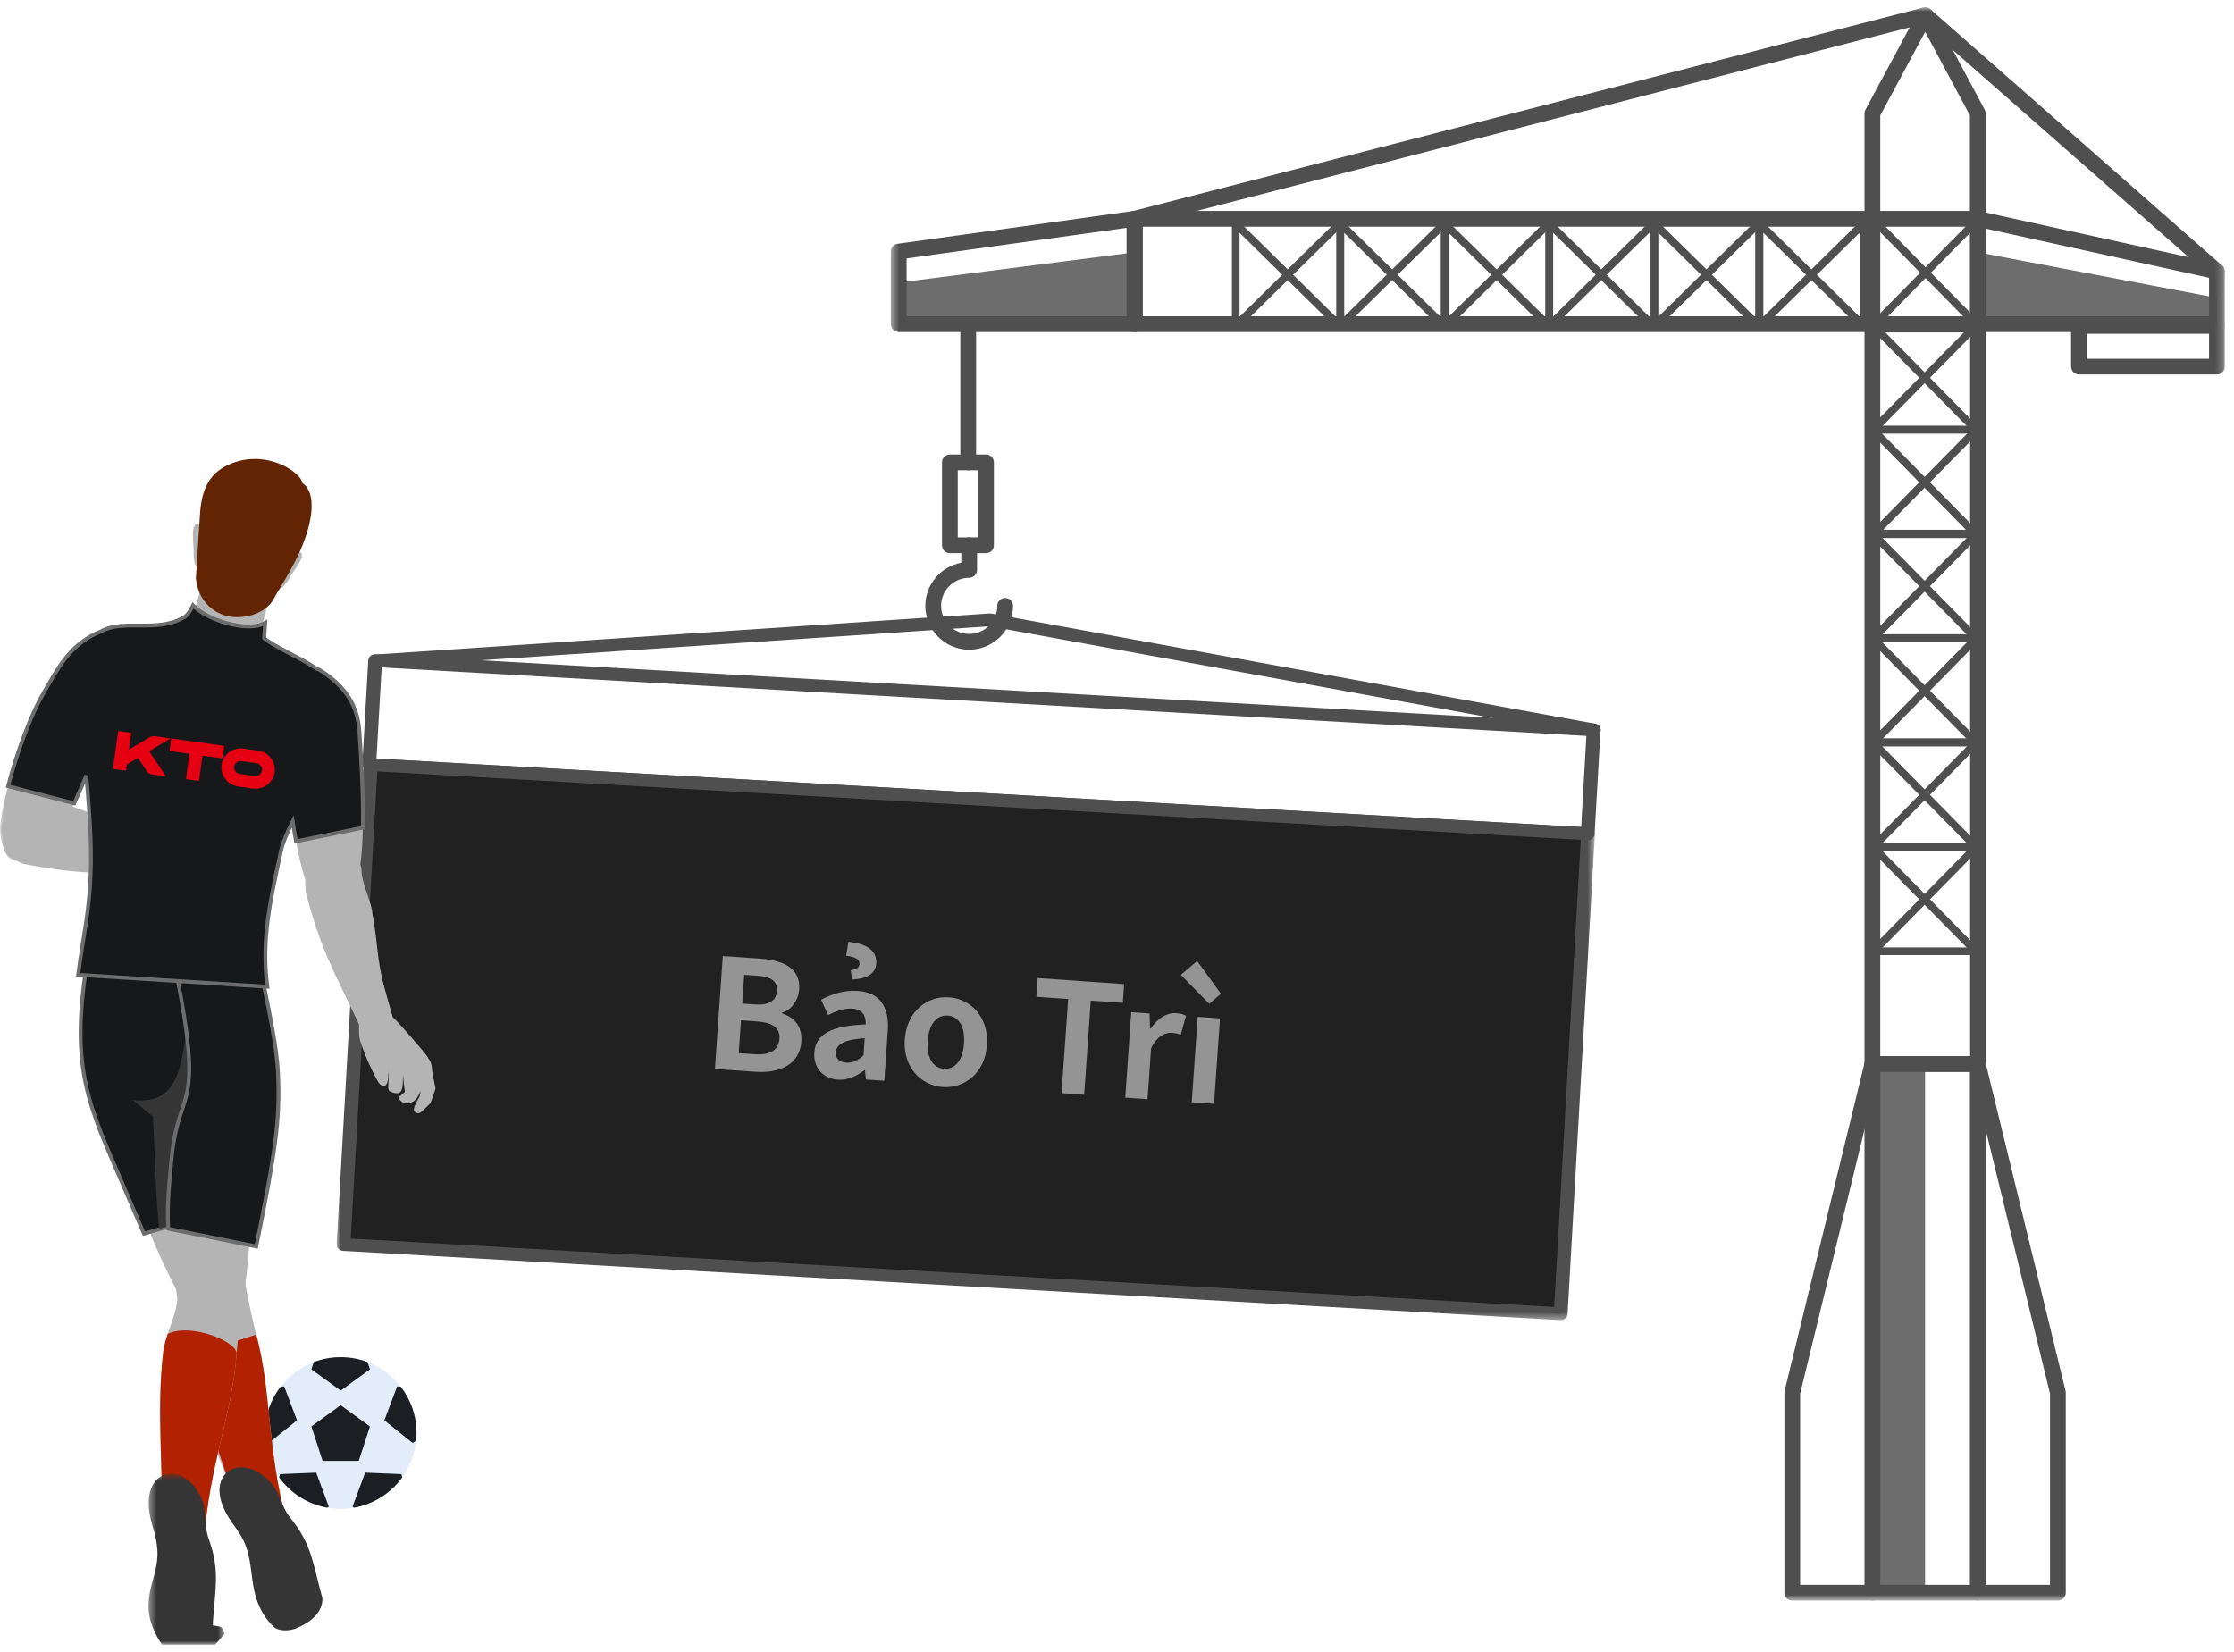 <svg width="292" height="216" viewBox="0 0 292 216" fill="none" xmlns="http://www.w3.org/2000/svg">
<g id="test">
<g id="Group 80">
<g id="Group 10">
<path id="Fill 1" fill-rule="evenodd" clip-rule="evenodd" d="M49.208 99.164L206.671 108.118L207.349 96.205L49.886 87.252L49.208 99.164ZM207.477 109.836L48.213 100.78C47.716 100.752 47.335 100.355 47.361 99.895L48.133 86.316C48.16 85.856 48.584 85.505 49.081 85.533L208.343 94.59C208.841 94.618 209.222 95.014 209.196 95.474L208.424 109.054C208.398 109.514 207.974 109.864 207.477 109.836Z" fill="#4F4F4F"/>
<path id="Fill 3" fill-rule="evenodd" clip-rule="evenodd" d="M207.562 109.005L48.467 99.958L44.9 162.694L203.994 171.741L207.562 109.005Z" fill="#212121"/>
<g id="Group 7">
<mask id="mask0_1237_26309" style="mask-type:alpha" maskUnits="userSpaceOnUse" x="44" y="99" width="165" height="74">
<path id="Clip 6" fill-rule="evenodd" clip-rule="evenodd" d="M44 99.123H208.461V172.576H44V99.123Z" fill="white"/>
</mask>
<g mask="url(#mask0_1237_26309)">
<path id="Fill 5" fill-rule="evenodd" clip-rule="evenodd" d="M45.846 161.912L203.143 170.857L206.616 109.787L49.319 100.843L45.846 161.912ZM203.946 172.574L44.852 163.527C44.356 163.5 43.975 163.103 44.001 162.644L47.569 99.906C47.594 99.447 48.019 99.097 48.514 99.124L207.609 108.171C208.106 108.199 208.487 108.595 208.46 109.056L204.892 171.792C204.867 172.253 204.442 172.603 203.946 172.574Z" fill="#4F4F4F"/>
</g>
</g>
<path id="Fill 8" fill-rule="evenodd" clip-rule="evenodd" d="M208.29 96.259C208.25 96.257 208.21 96.252 208.17 96.245L129.349 81.871L49.406 87.217C48.911 87.248 48.478 86.904 48.437 86.444C48.398 85.984 48.767 85.584 49.262 85.551L129.324 80.198C129.404 80.192 129.484 80.197 129.562 80.211L208.502 94.605C208.991 94.695 209.312 95.134 209.22 95.586C209.136 96.001 208.733 96.284 208.29 96.259Z" fill="#4F4F4F"/>
</g>
<path id="Fill 11" fill-rule="evenodd" clip-rule="evenodd" d="M289.764 42.379V38.935L258.541 32.986V42.602L289.764 42.379Z" fill="#6D6D6D"/>
<path id="Fill 12" fill-rule="evenodd" clip-rule="evenodd" d="M148.285 32.986L117.472 36.936V42.379H148.303L148.285 32.986Z" fill="#6D6D6D"/>
<path id="Fill 13" fill-rule="evenodd" clip-rule="evenodd" d="M244.735 208.215H251.623V139.089H244.735V208.215Z" fill="#6D6D6D"/>
<g id="Group 79">
<mask id="mask1_1237_26309" style="mask-type:alpha" maskUnits="userSpaceOnUse" x="116" y="0" width="175" height="210">
<path id="Clip 15" fill-rule="evenodd" clip-rule="evenodd" d="M116.442 0.957H290.795V209.245H116.442V0.957Z" fill="white"/>
</mask>
<g mask="url(#mask1_1237_26309)">
<path id="Fill 14" fill-rule="evenodd" clip-rule="evenodd" d="M245.765 138.059H257.511V43.459H245.765V138.059ZM258.541 140.12H244.735C244.165 140.12 243.705 139.658 243.705 139.089V42.43C243.705 41.86 244.165 41.399 244.735 41.399H258.541C259.11 41.399 259.572 41.86 259.572 42.43V139.089C259.572 139.658 259.11 140.12 258.541 140.12Z" fill="#4F4F4F"/>
<path id="Fill 16" fill-rule="evenodd" clip-rule="evenodd" d="M235.294 207.185H267.952V182.192L257.702 140.12H245.544L235.294 182.192V207.185ZM268.982 209.245H234.263C233.695 209.245 233.233 208.783 233.233 208.215V182.068C233.233 181.986 233.243 181.904 233.262 181.824L243.733 138.846C243.846 138.384 244.26 138.059 244.735 138.059H258.512C258.986 138.059 259.399 138.384 259.512 138.846L269.983 181.824C270.003 181.904 270.012 181.986 270.012 182.068V208.215C270.012 208.783 269.551 209.245 268.982 209.245Z" fill="#4F4F4F"/>
<path id="Fill 17" fill-rule="evenodd" clip-rule="evenodd" d="M258.511 209.245C257.942 209.245 257.481 208.783 257.481 208.215V139.089C257.481 138.521 257.942 138.059 258.511 138.059C259.08 138.059 259.541 138.521 259.541 139.089V208.215C259.541 208.783 259.08 209.245 258.511 209.245Z" fill="#4F4F4F"/>
<path id="Fill 18" fill-rule="evenodd" clip-rule="evenodd" d="M244.735 209.245C244.166 209.245 243.705 208.783 243.705 208.215V139.089C243.705 138.521 244.166 138.059 244.735 138.059C245.304 138.059 245.765 138.521 245.765 139.089V208.215C245.765 208.783 245.304 209.245 244.735 209.245Z" fill="#4F4F4F"/>
<path id="Fill 19" fill-rule="evenodd" clip-rule="evenodd" d="M149.333 41.349H288.734V36.316L258.399 29.633H149.333V41.349ZM289.765 43.409H148.303C147.734 43.409 147.272 42.947 147.272 42.379V28.602C147.272 28.034 147.734 27.572 148.303 27.572H258.511C258.586 27.572 258.66 27.581 258.733 27.597L289.986 34.482C290.458 34.586 290.795 35.005 290.795 35.488V42.379C290.795 42.947 290.333 43.409 289.765 43.409Z" fill="#4F4F4F"/>
<path id="Fill 20" fill-rule="evenodd" clip-rule="evenodd" d="M258.511 43.409C257.942 43.409 257.481 42.947 257.481 42.379V15.085L251.636 4.166L245.765 15.086V28.603C245.765 29.172 245.304 29.633 244.735 29.633C244.166 29.633 243.705 29.172 243.705 28.603V14.826C243.705 14.656 243.747 14.488 243.828 14.339L250.731 1.5C250.91 1.166 251.259 0.957 251.638 0.957H251.64C252.019 0.958 252.367 1.167 252.546 1.501L259.419 14.341C259.499 14.49 259.541 14.657 259.541 14.826V42.379C259.541 42.947 259.08 43.409 258.511 43.409Z" fill="#4F4F4F"/>
<path id="Fill 21" fill-rule="evenodd" clip-rule="evenodd" d="M244.735 43.409C244.166 43.409 243.705 42.947 243.705 42.379V28.603C243.705 28.033 244.166 27.572 244.735 27.572C245.304 27.572 245.765 28.033 245.765 28.603V42.379C245.765 42.947 245.304 43.409 244.735 43.409Z" fill="#4F4F4F"/>
<path id="Fill 22" fill-rule="evenodd" clip-rule="evenodd" d="M148.303 43.409C147.734 43.409 147.272 42.947 147.272 42.379V28.603C147.272 28.033 147.734 27.572 148.303 27.572C148.871 27.572 149.333 28.033 149.333 28.603V42.379C149.333 42.947 148.871 43.409 148.303 43.409Z" fill="#4F4F4F"/>
<path id="Fill 23" fill-rule="evenodd" clip-rule="evenodd" d="M118.502 41.349H147.272L147.273 29.781L118.502 33.783V41.349ZM148.303 43.409H117.472C116.903 43.409 116.442 42.947 116.442 42.379V32.887C116.442 32.373 116.821 31.937 117.33 31.866L148.163 27.578C148.458 27.537 148.756 27.626 148.98 27.821C149.205 28.016 149.335 28.3 149.335 28.597L149.333 42.379C149.333 42.947 148.871 43.409 148.303 43.409Z" fill="#4F4F4F"/>
<path id="Fill 24" fill-rule="evenodd" clip-rule="evenodd" d="M272.766 46.895H288.734V43.633H272.766V46.895ZM289.765 48.954H271.736C271.167 48.954 270.706 48.493 270.706 47.925V42.601C270.706 42.033 271.167 41.571 271.736 41.571H289.765C290.333 41.571 290.795 42.033 290.795 42.601V47.925C290.795 48.493 290.333 48.954 289.765 48.954Z" fill="#4F4F4F"/>
<path id="Fill 25" fill-rule="evenodd" clip-rule="evenodd" d="M126.553 61.477C125.984 61.477 125.522 61.016 125.522 60.447V42.378C125.522 41.809 125.984 41.349 126.553 41.349C127.121 41.349 127.583 41.809 127.583 42.378V60.447C127.583 61.016 127.121 61.477 126.553 61.477Z" fill="#4F4F4F"/>
<path id="Fill 26" fill-rule="evenodd" clip-rule="evenodd" d="M125.187 70.253H127.848V61.477H125.187V70.253ZM128.878 72.314H124.157C123.587 72.314 123.127 71.852 123.127 71.283V60.447C123.127 59.878 123.587 59.417 124.157 59.417H128.878C129.448 59.417 129.908 59.878 129.908 60.447V71.283C129.908 71.852 129.448 72.314 128.878 72.314Z" fill="#4F4F4F"/>
<path id="Fill 27" fill-rule="evenodd" clip-rule="evenodd" d="M126.678 84.934C123.519 84.934 120.948 82.363 120.948 79.203C120.948 76.395 122.978 74.052 125.648 73.565V71.284C125.648 70.715 126.11 70.253 126.678 70.253C127.247 70.253 127.709 70.715 127.709 71.284V74.502C127.709 75.072 127.247 75.534 126.678 75.534C124.654 75.534 123.009 77.179 123.009 79.203C123.009 81.227 124.654 82.873 126.678 82.873C128.702 82.873 130.348 81.227 130.348 79.203C130.348 78.634 130.81 78.173 131.378 78.173C131.947 78.173 132.409 78.634 132.409 79.203C132.409 82.363 129.838 84.934 126.678 84.934Z" fill="#4F4F4F"/>
<path id="Fill 28" fill-rule="evenodd" clip-rule="evenodd" d="M289.764 36.518C289.523 36.518 289.28 36.434 289.084 36.262L251.368 3.121L148.562 29.596C148.01 29.737 147.448 29.406 147.306 28.855C147.165 28.304 147.496 27.742 148.047 27.6L251.381 0.99C251.71 0.905 252.062 0.989 252.318 1.213L290.445 34.715C290.872 35.09 290.914 35.741 290.539 36.168C290.335 36.4 290.05 36.518 289.764 36.518Z" fill="#4F4F4F"/>
<path id="Stroke 29" d="M245.463 29.331L257.511 41.571" stroke="#4F4F4F"/>
<path id="Stroke 30" d="M257.599 29.633L245.552 41.873" stroke="#4F4F4F"/>
<path id="Stroke 31" d="M244.735 42.451L257.961 55.889" stroke="#4F4F4F" stroke-linecap="round" stroke-linejoin="round"/>
<path id="Stroke 32" d="M258.058 42.783L244.832 56.221" stroke="#4F4F4F" stroke-linecap="round" stroke-linejoin="round"/>
<path id="Stroke 33" d="M245.066 42.507H257.961" stroke="#4F4F4F" stroke-linecap="round" stroke-linejoin="round"/>
<path id="Stroke 34" d="M245.066 56.171H257.961" stroke="#4F4F4F" stroke-linecap="round" stroke-linejoin="round"/>
<path id="Stroke 35" d="M244.736 56.117L257.962 69.554" stroke="#4F4F4F" stroke-linecap="round" stroke-linejoin="round"/>
<path id="Stroke 36" d="M258.059 56.447L244.833 69.885" stroke="#4F4F4F" stroke-linecap="round" stroke-linejoin="round"/>
<path id="Stroke 37" d="M245.067 56.172H257.962" stroke="#4F4F4F" stroke-linecap="round" stroke-linejoin="round"/>
<path id="Stroke 38" d="M245.067 69.836H257.962" stroke="#4F4F4F" stroke-linecap="round" stroke-linejoin="round"/>
<path id="Stroke 39" d="M244.735 69.697L257.961 83.135" stroke="#4F4F4F" stroke-linecap="round" stroke-linejoin="round"/>
<path id="Stroke 40" d="M258.058 70.028L244.832 83.466" stroke="#4F4F4F" stroke-linecap="round" stroke-linejoin="round"/>
<path id="Stroke 41" d="M245.066 69.752H257.961" stroke="#4F4F4F" stroke-linecap="round" stroke-linejoin="round"/>
<path id="Stroke 42" d="M245.066 83.417H257.961" stroke="#4F4F4F" stroke-linecap="round" stroke-linejoin="round"/>
<path id="Stroke 43" d="M244.736 83.362L257.962 96.8" stroke="#4F4F4F" stroke-linecap="round" stroke-linejoin="round"/>
<path id="Stroke 44" d="M258.059 83.693L244.833 97.131" stroke="#4F4F4F" stroke-linecap="round" stroke-linejoin="round"/>
<path id="Stroke 45" d="M245.067 83.418H257.962" stroke="#4F4F4F" stroke-linecap="round" stroke-linejoin="round"/>
<path id="Stroke 46" d="M245.067 97.081H257.962" stroke="#4F4F4F" stroke-linecap="round" stroke-linejoin="round"/>
<path id="Stroke 47" d="M244.735 96.972L257.961 110.41" stroke="#4F4F4F" stroke-linecap="round" stroke-linejoin="round"/>
<path id="Stroke 48" d="M258.058 97.303L244.832 110.74" stroke="#4F4F4F" stroke-linecap="round" stroke-linejoin="round"/>
<path id="Stroke 49" d="M245.066 97.027H257.961" stroke="#4F4F4F" stroke-linecap="round" stroke-linejoin="round"/>
<path id="Stroke 50" d="M245.066 110.691H257.961" stroke="#4F4F4F" stroke-linecap="round" stroke-linejoin="round"/>
<path id="Stroke 51" d="M244.736 110.636L257.962 124.074" stroke="#4F4F4F" stroke-linecap="round" stroke-linejoin="round"/>
<path id="Stroke 52" d="M258.059 110.968L244.833 124.406" stroke="#4F4F4F" stroke-linecap="round" stroke-linejoin="round"/>
<path id="Stroke 53" d="M245.067 110.692H257.962" stroke="#4F4F4F" stroke-linecap="round" stroke-linejoin="round"/>
<path id="Stroke 54" d="M245.067 124.356H257.962" stroke="#4F4F4F" stroke-linecap="round" stroke-linejoin="round"/>
<path id="Stroke 55" d="M243.705 29.092L230.267 42.318" stroke="#4F4F4F" stroke-linecap="round" stroke-linejoin="round"/>
<path id="Stroke 56" d="M243.373 42.414L229.936 29.188" stroke="#4F4F4F" stroke-linecap="round" stroke-linejoin="round"/>
<path id="Stroke 57" d="M243.649 29.423V42.318" stroke="#4F4F4F" stroke-linecap="round" stroke-linejoin="round"/>
<path id="Stroke 58" d="M229.985 29.423V42.318" stroke="#4F4F4F" stroke-linecap="round" stroke-linejoin="round"/>
<path id="Stroke 59" d="M229.981 29.092L216.543 42.318" stroke="#4F4F4F" stroke-linecap="round" stroke-linejoin="round"/>
<path id="Stroke 60" d="M229.649 42.414L216.212 29.188" stroke="#4F4F4F" stroke-linecap="round" stroke-linejoin="round"/>
<path id="Stroke 61" d="M229.925 29.423V42.318" stroke="#4F4F4F" stroke-linecap="round" stroke-linejoin="round"/>
<path id="Stroke 62" d="M216.262 29.423V42.318" stroke="#4F4F4F" stroke-linecap="round" stroke-linejoin="round"/>
<path id="Stroke 63" d="M216.221 29.092L202.784 42.318" stroke="#4F4F4F" stroke-linecap="round" stroke-linejoin="round"/>
<path id="Stroke 64" d="M215.89 42.414L202.453 29.188" stroke="#4F4F4F" stroke-linecap="round" stroke-linejoin="round"/>
<path id="Stroke 65" d="M216.166 29.423V42.318" stroke="#4F4F4F" stroke-linecap="round" stroke-linejoin="round"/>
<path id="Stroke 66" d="M202.502 29.423V42.318" stroke="#4F4F4F" stroke-linecap="round" stroke-linejoin="round"/>
<path id="Stroke 67" d="M202.562 29.092L189.124 42.318" stroke="#4F4F4F" stroke-linecap="round" stroke-linejoin="round"/>
<path id="Stroke 68" d="M202.23 42.414L188.792 29.188" stroke="#4F4F4F" stroke-linecap="round" stroke-linejoin="round"/>
<path id="Stroke 69" d="M202.506 29.423V42.318" stroke="#4F4F4F" stroke-linecap="round" stroke-linejoin="round"/>
<path id="Stroke 70" d="M188.842 29.423V42.318" stroke="#4F4F4F" stroke-linecap="round" stroke-linejoin="round"/>
<path id="Stroke 71" d="M188.902 29.092L175.464 42.318" stroke="#4F4F4F" stroke-linecap="round" stroke-linejoin="round"/>
<path id="Stroke 72" d="M188.57 42.414L175.133 29.188" stroke="#4F4F4F" stroke-linecap="round" stroke-linejoin="round"/>
<path id="Stroke 73" d="M188.846 29.423V42.318" stroke="#4F4F4F" stroke-linecap="round" stroke-linejoin="round"/>
<path id="Stroke 74" d="M175.182 29.423V42.318" stroke="#4F4F4F" stroke-linecap="round" stroke-linejoin="round"/>
<path id="Stroke 75" d="M175.241 29.092L161.804 42.318" stroke="#4F4F4F" stroke-linecap="round" stroke-linejoin="round"/>
<path id="Stroke 76" d="M174.91 42.414L161.473 29.188" stroke="#4F4F4F" stroke-linecap="round" stroke-linejoin="round"/>
<path id="Stroke 77" d="M175.186 29.423V42.318" stroke="#4F4F4F" stroke-linecap="round" stroke-linejoin="round"/>
<path id="Stroke 78" d="M161.522 29.423V42.318" stroke="#4F4F4F" stroke-linecap="round" stroke-linejoin="round"/>
</g>
</g>
<g id="Group 61">
<path id="Fill 1_2" fill-rule="evenodd" clip-rule="evenodd" d="M29.328 107.941C30.44 107.8 30.465 107.889 31.431 108.214C32.201 108.474 33.376 108.712 33.5 108.76C33.683 108.829 34.999 110.204 34.999 110.204C35.419 111.554 35.858 112.145 35.203 112.52C34.803 112.748 34.37 112.245 33.589 111.104L33.012 110.669C33.43 111.194 33.779 111.584 33.836 112.199C33.886 112.743 33.735 113.509 32.693 113.668C32.446 113.706 32.48 113.49 32.405 113.24L32.212 112.577C31.464 112.343 30.808 112.105 30.081 111.825C31.048 112.281 31.62 112.601 31.871 112.929C32.224 113.391 31.843 113.804 31.461 114.211C30.926 114.781 30.321 113.807 28.784 113.349C29.282 113.589 30.035 113.862 30.31 114.37C30.571 114.855 29.93 115.143 29.47 115.175C27.778 115.295 25.159 115.217 23.458 114.906C22.715 114.77 21.476 113.955 20.982 113.923C19.769 113.625 18.699 113.807 17.48 113.887L17.98 108.95L22.739 109.783C23.34 109.46 28.687 108.022 29.328 107.941Z" fill="#7F7F7F"/>
<path id="Fill 3_2" fill-rule="evenodd" clip-rule="evenodd" d="M8.532 105.177C13.681 106.573 14.799 108.572 22.456 109.772C21.657 111.12 21.29 112.141 21.566 114.157C13.582 114.098 10.805 114.436 3.052 112.927C0.845 111.957 1.061 112.442 0.184 108.696C-0.087 105.423 6.113 104.058 8.532 105.177Z" fill="#B4B4B4"/>
<g id="Group 7_2">
<mask id="mask2_1237_26309" style="mask-type:alpha" maskUnits="userSpaceOnUse" x="0" y="82" width="16" height="31">
<path id="Clip 6_2" fill-rule="evenodd" clip-rule="evenodd" d="M0 82.34H15.969V112.497H0V82.34Z" fill="white"/>
</mask>
<g mask="url(#mask2_1237_26309)">
<path id="Fill 5_2" fill-rule="evenodd" clip-rule="evenodd" d="M6.6 110.942C4.014 112.121 2.2 113.109 1.107 112.04C0.4 111.349 -0.115 109.041 0.022 107.919C0.66 102.702 3.392 94.56 5.656 90.661C7.546 87.406 8.995 84.481 12.636 82.778C21.643 78.562 9.907 106.077 6.6 110.942Z" fill="#B4B4B4"/>
</g>
</g>
<path id="Fill 8_2" fill-rule="evenodd" clip-rule="evenodd" d="M44.528 177.422C50.006 177.422 54.445 181.862 54.445 187.339C54.445 192.816 50.006 197.256 44.528 197.256C39.05 197.256 34.611 192.816 34.611 187.339C34.611 181.862 39.05 177.422 44.528 177.422Z" fill="#E3EDFA"/>
<path id="Fill 10" fill-rule="evenodd" clip-rule="evenodd" d="M44.528 183.697L46.443 185.088L48.356 186.479L47.625 188.729L46.895 190.98H44.528H42.162L41.431 188.729L40.699 186.479L42.614 185.088L44.528 183.697Z" fill="#1B1F24"/>
<path id="Fill 12_2" fill-rule="evenodd" clip-rule="evenodd" d="M44.528 181.794L42.614 180.403L40.699 179.012L41.008 178.065C42.102 177.65 43.288 177.422 44.528 177.422C45.768 177.422 46.954 177.65 48.048 178.065L48.356 179.012L46.443 180.403L44.528 181.794Z" fill="#1B1F24"/>
<path id="Fill 14_2" fill-rule="evenodd" clip-rule="evenodd" d="M47.728 192.516L50.092 192.612L52.456 192.71L52.575 193.135C51.097 195.182 48.858 196.644 46.272 197.102L46.082 196.953L46.905 194.735L47.728 192.516Z" fill="#1B1F24"/>
<path id="Fill 16_2" fill-rule="evenodd" clip-rule="evenodd" d="M41.329 192.516L38.965 192.612L36.6 192.71L36.481 193.135C37.959 195.182 40.198 196.644 42.784 197.102L42.974 196.953L42.151 194.735L41.329 192.516Z" fill="#1B1F24"/>
<path id="Fill 18_2" fill-rule="evenodd" clip-rule="evenodd" d="M38.819 185.681L36.972 187.159L35.125 188.638L34.66 188.332C34.628 188.005 34.61 187.673 34.61 187.339C34.61 185.054 35.383 182.951 36.681 181.274L37.149 181.252L37.984 183.467L38.819 185.681Z" fill="#1B1F24"/>
<path id="Fill 20_2" fill-rule="evenodd" clip-rule="evenodd" d="M50.237 185.681L52.084 187.159L53.931 188.638L54.396 188.332C54.429 188.005 54.446 187.673 54.446 187.339C54.446 185.054 53.672 182.951 52.375 181.274L51.907 181.252L51.072 183.467L50.237 185.681Z" fill="#1B1F24"/>
<path id="Fill 22_2" fill-rule="evenodd" clip-rule="evenodd" d="M26.607 137.973C28.919 143.777 28.799 148.348 30.445 160.58C31.851 165.633 32.187 169.491 33.498 174.458C35.56 182.269 34.796 189.036 37.553 199.307L31.908 199.591C29.358 191.71 26.076 185.03 24.372 177.433C23.854 175.124 24.428 172.579 23.83 170.144C20.004 162.772 18.547 158.977 17.094 153.006L26.607 137.973Z" fill="#B4B4B4"/>
<path id="Fill 24_2" fill-rule="evenodd" clip-rule="evenodd" d="M33.498 174.458C35.559 182.27 34.796 189.035 37.552 199.308L31.908 199.591L24.372 177.432L33.498 174.458Z" fill="#B22200"/>
<path id="Fill 26_2" fill-rule="evenodd" clip-rule="evenodd" d="M34.932 193.366C33.045 191.63 31.133 191.504 29.899 192.313C28.514 193.221 27.907 195.656 30.36 199.097C31.318 200.441 31.755 201.111 32.118 202.081C33.411 205.528 32.285 209.191 35.748 212.649C36.399 213.3 37.903 213.202 38.665 212.889C40.238 212.242 42.181 211.026 42.145 208.936C40.92 204.602 40.808 201.967 38.029 198.532C36.512 196.659 36.803 195.087 34.932 193.366Z" fill="#353535"/>
<path id="Fill 28_2" fill-rule="evenodd" clip-rule="evenodd" d="M39.906 114.951C41.219 115.812 45.734 117.593 46.408 115.966C47.092 114.314 47.363 111.405 47.423 108.206C47.506 103.733 47.178 98.693 46.982 95.715C46.764 92.391 45.38 89.979 42.16 87.818C35.716 83.493 36.957 100.61 38.689 109.984C39.099 112.201 39.537 113.985 39.906 114.951Z" fill="#B4B4B4"/>
<path id="Fill 30" fill-rule="evenodd" clip-rule="evenodd" d="M12.355 120.628C9 136.644 10.608 142.185 14.53 151.307L18.814 161.268L22.848 160.109L26.187 159L25.018 123.878L23.86 120.163L12.355 120.628Z" fill="#17181A"/>
<path id="Stroke 32_2" fill-rule="evenodd" clip-rule="evenodd" d="M12.355 120.628C9 136.644 10.608 142.185 14.53 151.307L18.814 161.268L22.848 160.109L26.187 159L25.018 123.878L23.86 120.163L12.355 120.628Z" stroke="#6D6D6D" stroke-width="0.5"/>
<path id="Fill 34" fill-rule="evenodd" clip-rule="evenodd" d="M27.062 159.047L25.013 129.957C23.708 138.848 23.948 144.519 17.318 143.802L19.979 145.939C20.341 151.938 20.293 156.142 20.822 160.599L27.062 159.047Z" fill="#363636"/>
<path id="Fill 36" fill-rule="evenodd" clip-rule="evenodd" d="M33.682 124.855C35.105 131.929 36.165 136.558 36.337 140.324C36.621 146.565 35.013 150.846 32.566 162.942C32.241 168.176 31.297 171.933 30.912 177.056C30.304 185.111 27.367 191.255 26.613 201.865L21.187 200.285C21.355 192.004 20.438 184.618 21.314 176.88C21.58 174.529 22.956 172.312 23.187 169.816C21.983 161.598 21.848 157.536 22.429 151.416C23.424 140.933 31.622 148.346 25.944 122.812L33.682 124.855Z" fill="#B4B4B4"/>
<path id="Fill 38" fill-rule="evenodd" clip-rule="evenodd" d="M30.911 177.056C30.304 185.111 27.368 191.256 26.613 201.865L21.187 200.286C21.355 192.004 20.439 184.618 21.315 176.88C21.41 176.036 21.649 175.206 21.927 174.377C24.994 172.869 31.266 175.495 30.911 177.056Z" fill="#B22200"/>
<path id="Fill 40" fill-rule="evenodd" clip-rule="evenodd" d="M33.682 124.855C35.105 131.929 36.165 136.558 36.337 140.324C36.621 146.565 35.942 150.846 33.495 162.942L21.991 160.624C21.822 157.493 22.11 154.763 22.429 151.416C23.424 140.933 27.442 146.675 21.764 121.14L33.682 124.855Z" fill="#17181A"/>
<path id="Stroke 42_2" fill-rule="evenodd" clip-rule="evenodd" d="M33.682 124.855C35.105 131.929 36.165 136.558 36.337 140.324C36.621 146.565 35.942 150.846 33.495 162.942L21.991 160.624C21.822 157.493 22.11 154.763 22.429 151.416C23.424 140.933 27.442 146.675 21.764 121.14L33.682 124.855Z" stroke="#6D6D6D" stroke-width="0.5"/>
<g id="Group 46">
<mask id="mask3_1237_26309" style="mask-type:alpha" maskUnits="userSpaceOnUse" x="19" y="192" width="11" height="24">
<path id="Clip 45" fill-rule="evenodd" clip-rule="evenodd" d="M19.41 192.663H29.357V215.008H19.41V192.663Z" fill="white"/>
</mask>
<g mask="url(#mask3_1237_26309)">
<path id="Fill 44" fill-rule="evenodd" clip-rule="evenodd" d="M26.081 195.392C24.864 193.133 23.1 192.388 21.669 192.75C20.062 193.155 18.693 195.259 19.885 199.313C20.351 200.896 20.51 201.673 20.57 202.706C20.809 206.74 17.456 209.453 21.173 215.008H28.107L29.357 213.596C28.944 212.445 28.991 212.735 27.803 212.467C28.062 207.97 28.82 205.44 27.316 201.288C26.496 199.022 27.286 197.631 26.081 195.392Z" fill="#353535"/>
</g>
</g>
<path id="Fill 47" fill-rule="evenodd" clip-rule="evenodd" d="M26.378 76.616L35.027 78.97C34.368 81.304 33.714 83.61 33.124 85.963L28.63 91.478L24.238 83.59L26.378 76.616Z" fill="#B4B4B4"/>
<path id="Fill 49" fill-rule="evenodd" clip-rule="evenodd" d="M29.715 81.096C29.692 81.092 29.667 81.087 29.645 81.08C28.776 80.85 28.348 80.718 27.931 80.389C26.01 78.874 25.685 76.389 26 74.227C25.432 74.364 25.288 72.804 25.308 72.312C25.34 71.585 25.164 70.286 25.223 69.462C25.257 68.99 25.407 68.65 25.587 68.579C25.974 68.427 26.268 68.647 26.569 69.428C26.75 68.885 26.942 68.325 27.087 67.716C27.361 66.577 27.583 65.632 27.939 64.875C28.296 64.11 28.792 63.531 29.605 63.125V63.123C30.055 62.901 30.538 62.739 31.046 62.636C31.051 62.636 31.056 62.634 31.061 62.633C31.094 62.629 31.129 62.623 31.162 62.615C31.18 62.612 31.198 62.61 31.218 62.604C31.244 62.598 31.271 62.594 31.297 62.591C31.321 62.589 31.347 62.584 31.373 62.581C31.402 62.573 31.43 62.571 31.457 62.569C31.482 62.563 31.506 62.56 31.531 62.557C31.567 62.551 31.601 62.547 31.637 62.545C31.654 62.544 31.671 62.54 31.688 62.539C31.739 62.533 31.792 62.529 31.844 62.526L31.846 62.523C33.151 62.417 34.531 62.663 35.757 63.2C36.978 63.734 38.042 64.558 38.717 65.595C39.208 66.356 39.34 67.102 39.263 67.939C39.187 68.767 38.906 69.693 38.566 70.81C38.382 71.413 38.265 71.995 38.146 72.559C38.788 72.053 39.149 72.017 39.403 72.339C39.523 72.493 39.48 72.863 39.269 73.287C38.902 74.026 38.092 75.056 37.751 75.699C37.522 76.13 36.627 77.376 36.2 77.012C35.389 79.052 33.792 80.965 31.448 81.324C30.941 81.398 30.518 81.312 29.715 81.096Z" fill="#B4B4B4"/>
<path id="Fill 51" fill-rule="evenodd" clip-rule="evenodd" d="M25.6 75.593C25.588 75.601 26.021 69.438 26.127 67.401C26.312 63.859 27.438 61.669 30.322 60.561C35.123 58.714 39.444 61.917 39.527 63.15C41.428 64.438 40.864 68.213 39.309 71.834C38.203 74.411 36.48 76.96 35.789 78.269C34.798 80.148 32.102 80.99 29.889 80.573C27.994 80.217 25.903 78.632 25.6 75.593Z" fill="#632404"/>
<path id="Fill 53" fill-rule="evenodd" clip-rule="evenodd" d="M46.983 95.715C46.765 92.391 45.38 89.979 42.159 87.817C41.864 87.618 41.589 87.481 41.325 87.37C39.338 86.025 35.594 84.417 34.523 83.417L34.664 81.421C32.374 82.781 26.922 80.992 25.228 79.143C24.483 80.629 24.11 80.66 23.904 80.776C20.423 82.736 16.099 80.883 13.171 82.56C13 82.621 12.825 82.689 12.635 82.778C8.995 84.481 7.546 87.407 5.656 90.661C4.053 93.42 2.217 98.306 1.054 102.777L9.697 105.017C10.219 103.883 10.756 102.655 11.289 101.38C11.637 105.706 12.005 110.031 11.856 114.045C11.657 119.374 10.933 121.966 10.214 127.431L34.941 128.994C34.096 122.637 35.452 117.27 36.689 111.392C36.947 110.165 37.542 108.822 38.254 107.384C38.392 108.296 38.539 109.171 38.69 109.984L47.424 108.206C47.507 103.733 47.177 98.693 46.983 95.715Z" fill="#17181A"/>
<path id="Union" fill-rule="evenodd" clip-rule="evenodd" d="M19.501 98.201L22.311 96.531L20.313 96.251C20.059 96.205 19.797 96.248 19.576 96.372L16.856 97.983L17.163 95.801L15.45 95.56L14.754 100.511L16.467 100.752L16.581 99.941L18.035 99.075L19.204 100.848C19.351 101.062 19.591 101.201 19.857 101.225L21.686 101.482L19.501 98.201ZM31.815 97.86L33.744 98.131C35.126 98.325 36.09 99.591 35.898 100.958C35.706 102.326 34.43 103.277 33.048 103.082L31.119 102.811C29.738 102.617 28.774 101.351 28.966 99.984C29.158 98.617 30.434 97.666 31.815 97.86ZM31.342 101.174L33.278 101.446C33.747 101.512 34.179 101.189 34.244 100.726C34.309 100.262 33.983 99.833 33.514 99.767L31.578 99.495C31.11 99.43 30.677 99.752 30.612 100.215C30.547 100.679 30.874 101.108 31.342 101.174ZM22.151 98.174L22.382 96.534L29.314 97.508L29.083 99.148L26.474 98.782L26.009 102.093L24.299 101.853L24.764 98.541L22.151 98.174Z" fill="#E50012"/>
<path id="Stroke 55_2" fill-rule="evenodd" clip-rule="evenodd" d="M46.983 95.715C46.765 92.391 45.38 89.979 42.159 87.817C41.864 87.618 41.589 87.481 41.325 87.37C39.338 86.025 35.594 84.417 34.523 83.417L34.664 81.421C32.374 82.781 26.922 80.992 25.228 79.143C24.483 80.629 24.11 80.66 23.904 80.776C20.423 82.736 16.099 80.883 13.171 82.56C13 82.621 12.825 82.689 12.635 82.778C8.995 84.481 7.546 87.407 5.656 90.661C4.053 93.42 2.217 98.306 1.054 102.777L9.697 105.017C10.219 103.883 10.756 102.655 11.289 101.38C11.637 105.706 12.005 110.031 11.856 114.045C11.657 119.374 10.933 121.966 10.214 127.431L34.941 128.994C34.096 122.637 35.452 117.27 36.689 111.392C36.947 110.165 37.542 108.822 38.254 107.384C38.392 108.296 38.539 109.171 38.69 109.984L47.424 108.206C47.507 103.733 47.177 98.693 46.983 95.715Z" stroke="#6D6D6D" stroke-width="0.5"/>
<path id="Fill 57" fill-rule="evenodd" clip-rule="evenodd" d="M55.848 138.114C56.456 139.055 56.388 139.116 56.515 140.127C56.615 140.934 56.908 142.096 56.92 142.229C56.937 142.424 56.268 144.205 56.268 144.205C55.237 145.169 54.892 145.823 54.271 145.394C53.893 145.134 54.158 144.524 54.846 143.326L54.988 142.615C54.697 143.222 54.497 143.705 53.966 144.024C53.499 144.306 52.742 144.502 52.148 143.632C52.005 143.425 52.215 143.362 52.409 143.187L52.923 142.724C52.808 141.949 52.738 141.255 52.675 140.477C52.683 141.548 52.643 142.201 52.456 142.569C52.194 143.089 51.656 142.924 51.124 142.756C50.378 142.522 50.993 141.554 50.739 139.972C50.739 140.523 50.82 141.32 50.481 141.787C50.158 142.234 49.62 141.782 49.392 141.381C48.55 139.908 47.483 137.515 47.026 135.849C46.826 135.119 47.022 133.649 46.836 133.19C46.578 131.969 45.951 131.085 45.35 130.018L50.014 128.328L51.329 132.977C51.881 133.379 55.497 137.571 55.848 138.114Z" fill="#B4B4B4"/>
<path id="Fill 59" fill-rule="evenodd" clip-rule="evenodd" d="M48.665 119.386C49.64 124.63 48.975 125.298 51.217 132.717C49.655 132.582 48.576 132.693 46.88 133.817C43.468 126.598 41.959 124.243 39.954 116.604C39.869 114.195 39.526 114.599 42.523 112.184C44.011 111.31 47.213 111.747 47.247 113.73C47.278 115.57 48.645 118.123 48.665 119.386Z" fill="#B4B4B4"/>
</g>
<path id="Title Copy 2" d="M93.446 139.743L98.713 140.111C101.965 140.339 104.535 139.135 104.743 136.162C104.882 134.167 103.783 132.968 102.214 132.477L102.221 132.377C103.508 132.026 104.364 130.683 104.459 129.326C104.652 126.573 102.399 125.533 99.366 125.321L94.478 124.979L93.446 139.743ZM97.011 131.191L97.273 127.44L99.029 127.563C100.804 127.687 101.646 128.267 101.555 129.564C101.473 130.741 100.602 131.442 98.727 131.311L97.011 131.191ZM96.557 137.675L96.857 133.386L98.912 133.529C100.947 133.672 101.983 134.345 101.882 135.782C101.775 137.318 100.627 137.96 98.612 137.819L96.557 137.675ZM109.52 141.148C110.797 141.237 111.959 140.677 112.995 139.907L113.055 139.911L113.191 141.124L115.585 141.291L116.041 134.767C116.267 131.535 114.929 129.737 112.096 129.539C110.34 129.416 108.698 129.963 107.324 130.689L108.246 132.698C109.326 132.172 110.355 131.783 111.393 131.856C112.769 131.952 113.19 132.824 113.153 133.924C108.63 134.089 106.607 135.21 106.44 137.604C106.307 139.5 107.525 141.008 109.52 141.148ZM110.638 138.92C109.78 138.86 109.188 138.438 109.25 137.56C109.319 136.563 110.289 135.889 113.027 135.719L112.87 137.974C112.122 138.623 111.476 138.979 110.638 138.92ZM111.359 128.044C112.964 128.016 114.427 127.457 114.53 125.98C114.636 124.464 113.589 123.388 110.901 123.12L110.593 124.943C111.886 125.094 112.381 125.469 112.342 126.028C112.304 126.567 111.81 126.752 111.203 126.83L111.359 128.044ZM123.223 142.106C126.016 142.301 128.741 140.327 128.999 136.636C129.26 132.905 126.836 130.57 124.043 130.375C121.25 130.179 118.526 132.154 118.265 135.885C118.007 139.576 120.43 141.911 123.223 142.106ZM123.39 139.712C121.874 139.606 121.111 138.189 121.258 136.094C121.405 133.979 122.36 132.663 123.876 132.769C125.392 132.875 126.154 134.311 126.006 136.426C125.859 138.521 124.907 139.818 123.39 139.712ZM138.755 142.911L141.708 143.118L142.569 130.808L146.759 131.101L146.93 128.647L135.638 127.857L135.466 130.311L139.616 130.602L138.755 142.911ZM147.078 143.493L149.991 143.697L150.457 137.033C151.209 135.462 152.307 134.957 153.185 135.019C153.643 135.051 153.958 135.133 154.329 135.279L155.025 132.782C154.696 132.618 154.344 132.493 153.725 132.45C152.568 132.369 151.315 133.084 150.395 134.483L150.315 134.477L150.254 132.488L147.86 132.321L147.078 143.493ZM155.768 144.101L158.681 144.305L159.462 133.132L156.549 132.928L155.768 144.101ZM158.052 131.229L159.587 129.913L156.479 125.626L154.347 127.441L158.052 131.229Z" fill="#949494"/>
</g>
</g>
</svg>
